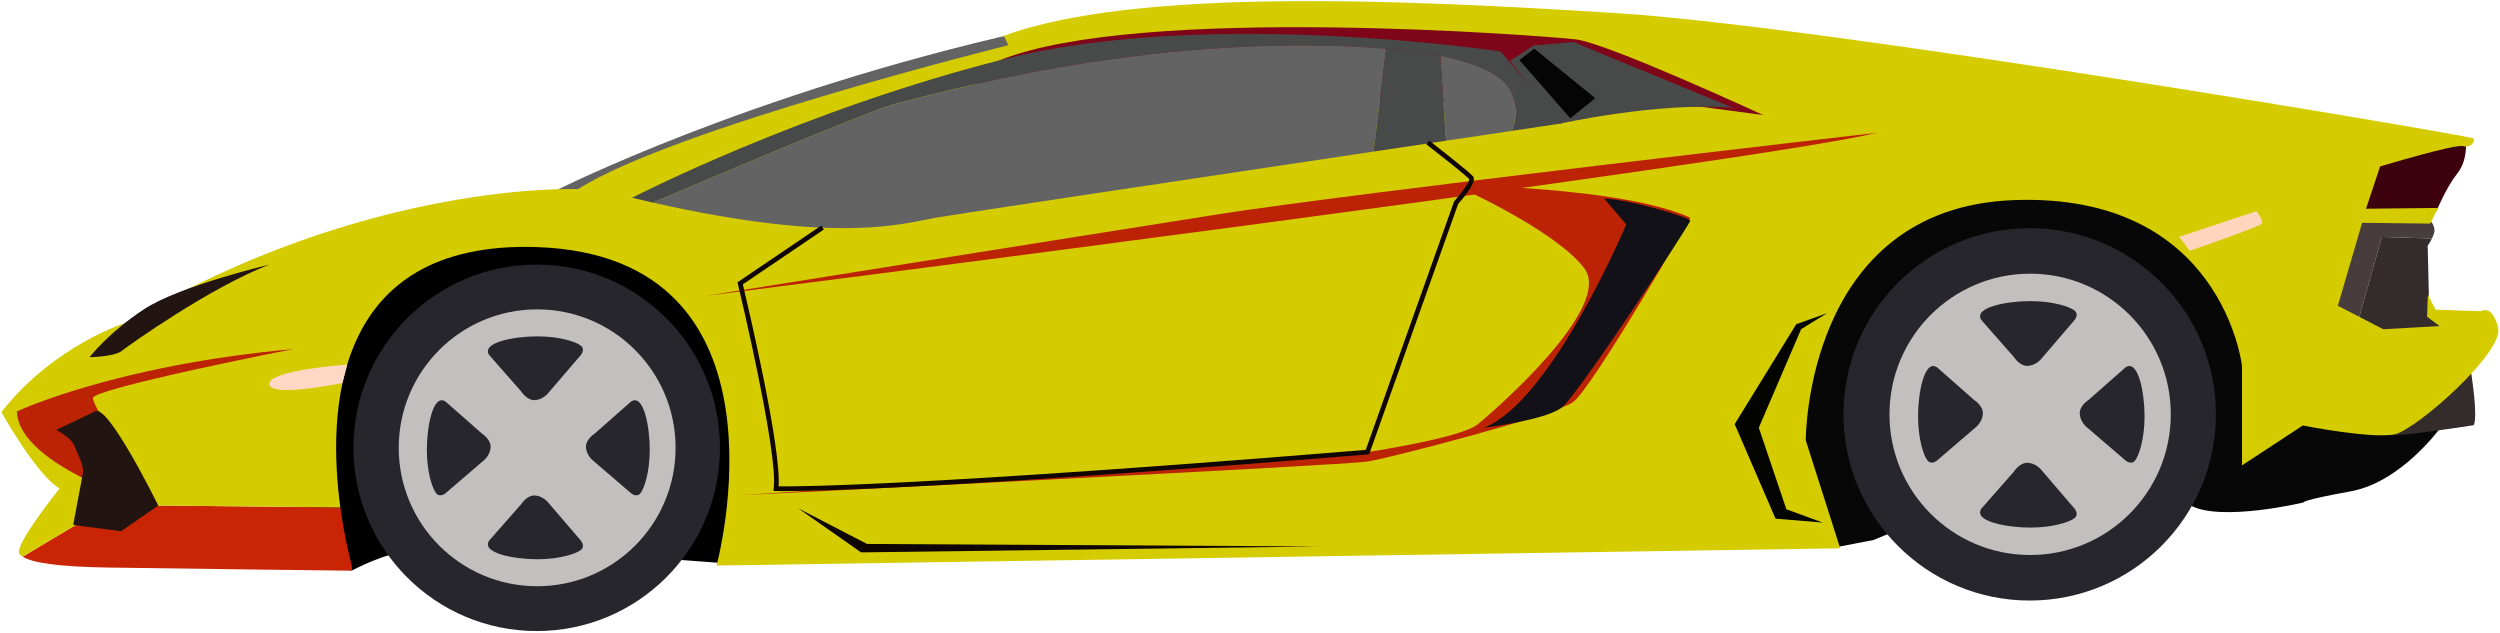 <svg width="968" height="245" viewBox="0 0 968 245" fill="none" xmlns="http://www.w3.org/2000/svg">
<path d="M122.558 211.97L136.128 220.976C136.128 220.976 149.904 213.596 157.448 213.883C164.991 214.17 259.603 216.542 259.603 216.542L278.777 217.942L309.013 179.28L307.095 114.595L230.056 86.867L160.905 92.211L128.217 120.386L107.156 163.878L122.558 211.97Z" fill="black"/>
<path d="M945.787 162.155L945.047 165.481C945.047 165.481 929.895 186.67 910.184 190.243C890.473 193.816 891.951 194.556 891.951 194.556C891.951 194.556 859.798 202.194 848.094 195.663C836.39 189.134 738.573 203.672 738.573 203.672L725.391 209.093L711.347 211.803C711.347 211.803 683.751 185.686 683.751 185.317C683.751 184.947 682.766 159.569 682.766 159.569L709.006 87.871L763.827 55.594L791.054 51.406C791.054 51.406 872.979 79.248 872.979 79.864C872.979 80.479 883.081 105.735 883.081 105.735L906.242 139.982L925.337 149.468L945.787 162.155Z" fill="#070707"/>
<path d="M956.628 143.062C956.628 143.062 959.584 160.678 957.859 164.62C957.859 164.62 928.646 169.237 924.836 168.469C921.024 167.701 913.701 156.49 913.701 156.49L956.628 143.062Z" fill="#332C2B"/>
<path d="M941.642 92.353C941.944 91.723 942.238 91.018 942.475 90.248C943.336 87.448 940.524 84.862 940.524 84.862L908.355 82.503C908.355 82.503 885.205 113.949 884.774 114.703C884.344 115.457 897.643 132.474 897.643 132.474H910.789L922.246 91.756L941.642 92.353Z" fill="#473D3C"/>
<path d="M947.438 125.682L940.545 118.244L940.004 95.094C940.004 95.094 940.848 94.011 941.641 92.354L922.245 91.757L910.788 132.475H936.351L947.438 125.682Z" fill="#332C2B"/>
<path d="M954.764 54.931C954.764 54.931 955.624 61.93 951.425 67.205C947.226 72.481 943.227 82.057 943.227 82.057L913.954 83.034L912.662 66.452L928.922 53.424L954.764 54.931Z" fill="#3D000D"/>
<path d="M230.271 72.934L222.132 74.728L215.098 73.832C215.098 73.832 289.172 36.242 396.903 12.102L399.093 32.102L238.666 84.302L230.271 72.934Z" fill="#636363"/>
<path d="M31.431 202.007L8.766 215.548C12.571 217.939 22.71 219.442 41.505 219.751C63.023 220.106 136.128 220.977 136.128 220.977C136.128 220.977 136.493 220.613 136.138 218.657C136.045 218.145 133.53 209.258 131.788 196.473L61.276 195.744L31.431 202.007Z" fill="#C92505"/>
<path d="M967.271 126.868C964.848 117.476 960.634 120.507 960.634 120.507L943.075 119.901L940.059 114.144L939.756 122.627L944.604 126.263L922.79 127.476L905.218 118.386L914.61 86.27L940.969 86.573L943.998 80.514L916.125 80.817L921.578 64.456C921.578 64.456 950.664 55.67 953.693 56.579C956.722 57.488 958.844 54.458 957.631 53.549C956.42 52.64 707.979 10.224 625.871 5.073C543.765 -0.077 440.146 -4.926 388.64 13.859L390.458 17.495C390.458 17.495 260.596 49.74 223.82 73.243C223.82 73.243 142.32 69.606 49.305 124.749C49.305 124.749 20.826 133.536 0.526 159.591C0.526 159.591 14.415 184.375 23.074 189.101C23.074 189.101 5.189 211.433 7.501 214.455C7.794 214.838 8.213 215.202 8.765 215.549L31.43 202.008L61.276 195.744L131.788 196.473C126.867 160.344 128.132 93.075 207.76 95.667C310.165 99 277.446 218.977 277.446 218.977L712.523 212.31L699.193 170.498C699.193 170.498 698.814 80.513 779.709 77.483C860.605 74.454 868.104 141.714 868.104 141.714V180.193L891.661 164.74C891.661 164.74 919.042 170.194 927.525 168.073C936.007 165.953 969.694 136.262 967.271 126.868Z" fill="#D5CC00"/>
<path d="M6.547 159.296C6.547 159.296 44.636 141.365 113.546 135.154C113.546 135.154 36.08 150.388 35.963 154.139C35.846 157.89 61.276 196.563 61.276 196.563C61.276 196.563 7.133 181.094 6.547 159.296Z" fill="#BC2304"/>
<path d="M658.375 41.313L682.681 44.534C682.681 44.534 622.237 16.585 609.966 15.221C597.695 13.857 441.128 1.542 387.038 23.355C332.949 45.169 500.439 38.75 500.439 38.75L658.375 41.313Z" fill="#7F0619"/>
<path d="M581.032 19.918C581.032 19.918 468.627 2.951 389.852 22.645C311.079 42.337 244.727 76.574 244.727 76.574C247.501 77.239 250.204 77.865 252.849 78.462C267.572 72.166 338.781 41.816 347.739 39.914C357.737 37.794 443.177 12.041 534.676 18.706C534.676 18.706 579.821 20.523 585.576 36.583C587.489 41.919 586.953 46.683 585.392 50.67C597.4 48.876 604.663 47.792 604.663 47.792L581.032 19.918Z" fill="#484949"/>
<path d="M585.576 36.583C582.673 28.483 569.753 24.009 557.656 21.561L559.921 54.478C569.703 53.016 578.362 51.721 585.393 50.67C586.953 46.683 587.489 41.919 585.576 36.583Z" fill="#636363"/>
<path d="M534.676 18.706C443.178 12.041 357.738 37.794 347.739 39.914C338.781 41.814 267.572 72.166 252.849 78.462C325.017 94.742 349.714 86.492 362.281 84.301C370.443 82.877 463.468 68.914 531.846 58.679L536.727 18.823C535.422 18.736 534.676 18.706 534.676 18.706Z" fill="#636363"/>
<path d="M536.728 18.822L531.847 58.678C541.846 57.181 551.319 55.764 559.921 54.477L557.656 21.559C548.843 19.775 540.47 19.068 536.728 18.822Z" fill="#484949"/>
<path d="M671.017 41.732L609.208 16.281L593.757 17.607L584.668 23.552L603.812 47.918C603.812 47.918 642.536 39.308 671.017 41.732Z" fill="#484949"/>
<path d="M594.06 18.822L617.691 38.019L607.997 45.793L588.304 23.251L594.06 18.822Z" fill="#050505"/>
<path d="M104.287 102.457C104.287 102.457 69.48 110.661 55.651 119.802C41.822 128.944 34.673 138.319 34.673 138.319C34.673 138.319 44.282 138.085 46.979 135.974C49.675 133.865 80.965 111.481 104.287 102.457Z" fill="#221411"/>
<path d="M36.783 159.296L21.782 166.445C21.782 166.445 27.641 169.609 28.696 172.422C29.752 175.234 32.681 180.156 32.095 183.203C31.509 186.25 28.345 203.243 28.345 203.243L46.861 205.704L61.276 195.743C61.276 195.743 41.706 155.897 36.783 159.296Z" fill="#221411"/>
<path d="M134.454 141.131C134.454 141.131 103.701 143.359 104.287 148.749C104.873 154.139 132.61 148.28 132.61 148.28L134.454 141.131Z" fill="#FDD8C5"/>
<path d="M726.813 51.404C726.813 51.404 524.785 74.614 471.264 83.032C417.743 91.452 273.094 114.595 273.094 114.595C273.094 114.595 679.56 62.949 726.813 51.404Z" fill="#BC2304"/>
<path d="M563.358 71.685C563.358 71.685 628.45 72.326 654.487 84.3C654.487 84.3 616.396 150.731 608.923 155.808C601.45 160.885 538.517 177.28 529.482 178.725C520.446 180.172 286.595 191.745 286.595 191.745L524.303 175.833C524.303 175.833 565.188 170.046 572.229 164.26C579.27 158.474 624.594 118.938 613.503 103.99C602.413 89.041 563.358 71.685 563.358 71.685Z" fill="#BC2304"/>
<path d="M621.127 76.853L629.69 86.897C629.69 86.897 601.039 155.069 574.692 165.607C574.692 165.607 598.246 162.729 604.665 157.83C611.083 152.93 654.488 86.529 654.488 85.415C654.488 84.302 631.83 77.346 621.127 76.853Z" fill="#121117"/>
<path d="M303.437 190.149C301.373 190.149 300.48 190.12 300.424 190.118L299.416 190.079L299.559 189.081C301.472 175.692 285.87 110.57 285.711 109.914L285.564 109.303L317.977 87.347L318.997 88.853L287.626 110.102C289.281 117.036 302.587 173.384 301.468 188.321C308.529 188.409 356.519 188.297 528.822 174.19L563.017 77.993L563.133 77.861C566.359 74.204 568.974 70.368 568.92 69.385C567.845 68.119 558.21 60.49 552.285 55.899L553.398 54.461C555.012 55.712 569.206 66.732 570.419 68.352C571.742 70.116 568.022 75.049 564.611 78.931L530.139 175.906L529.554 175.954C368.351 189.158 315.594 190.148 303.437 190.149Z" fill="#0F0503"/>
<path d="M309.014 196.791L333.404 213.884L510.475 211.579L335.709 210.619L309.014 196.791Z" fill="#0F0503"/>
<path d="M278.777 173.388C278.777 212.577 247.009 244.345 207.82 244.345C168.632 244.345 136.865 212.577 136.865 173.388C136.865 134.2 168.633 102.434 207.82 102.434C247.01 102.434 278.777 134.2 278.777 173.388Z" fill="#27262C"/>
<path d="M154.388 173.388C154.388 202.992 178.387 226.99 207.992 226.99C237.595 226.99 261.589 202.992 261.589 173.388C261.589 143.787 237.595 119.789 207.992 119.789C178.387 119.789 154.388 143.787 154.388 173.388Z" fill="#C3BFBE"/>
<path d="M189.391 137.452L201.794 151.55C201.794 151.55 203.937 154.933 206.868 154.933C209.803 154.933 211.945 152.564 211.945 152.564L224.913 137.453C224.913 137.453 226.718 135.309 224.913 133.845C223.11 132.378 216.78 130.238 207.992 130.238C199.2 130.236 186.231 132.603 189.391 137.452Z" fill="#27262C"/>
<path d="M189.389 209.326L201.79 195.228C201.79 195.228 203.936 191.846 206.867 191.846C209.8 191.846 211.945 194.213 211.945 194.213L224.911 209.325C224.911 209.325 226.718 211.468 224.911 212.932C223.107 214.399 216.778 216.541 207.99 216.541C199.199 216.543 186.231 214.174 189.389 209.326Z" fill="#27262C"/>
<path d="M244.365 155.469L230.271 167.873C230.271 167.873 226.885 170.016 226.885 172.946C226.885 175.882 229.254 178.022 229.254 178.022L244.364 190.992C244.364 190.992 246.509 192.798 247.971 190.992C249.44 189.188 251.583 182.858 251.583 174.069C251.585 165.278 249.215 152.311 244.365 155.469Z" fill="#27262C"/>
<path d="M172.497 155.47L186.593 167.873C186.593 167.873 189.975 170.016 189.975 172.947C189.975 175.881 187.607 178.021 187.607 178.021L172.498 190.992C172.498 190.992 170.352 192.798 168.884 190.992C167.42 189.186 165.276 182.859 165.276 174.068C165.274 165.279 167.645 152.31 172.497 155.47Z" fill="#27262C"/>
<path d="M857.998 160.433C857.998 200.252 825.72 232.531 785.9 232.531C746.083 232.531 713.805 200.253 713.805 160.433C713.805 120.615 746.082 88.337 785.9 88.337C825.72 88.337 857.998 120.614 857.998 160.433Z" fill="#27262C"/>
<path d="M731.609 160.433C731.609 190.512 755.994 214.896 786.076 214.896C816.153 214.896 840.533 190.512 840.533 160.433C840.533 130.355 816.153 105.972 786.076 105.972C755.994 105.972 731.609 130.354 731.609 160.433Z" fill="#C3BFBE"/>
<path d="M767.175 123.919L779.778 138.242C779.778 138.242 781.956 141.68 784.934 141.68C787.915 141.68 790.092 139.273 790.092 139.273L803.269 123.919C803.269 123.919 805.102 121.741 803.269 120.252C801.437 118.763 795.005 116.587 786.077 116.587C777.143 116.587 763.965 118.993 767.175 123.919Z" fill="#27262C"/>
<path d="M767.174 196.948L779.774 182.624C779.774 182.624 781.956 179.186 784.932 179.186C787.912 179.186 790.092 181.592 790.092 181.592L803.267 196.947C803.267 196.947 805.102 199.124 803.267 200.612C801.434 202.102 795.003 204.28 786.075 204.28C777.141 204.281 763.965 201.874 767.174 196.948Z" fill="#27262C"/>
<path d="M823.033 142.225L808.712 154.829C808.712 154.829 805.273 157.007 805.273 159.984C805.273 162.965 807.68 165.141 807.68 165.141L823.034 178.321C823.034 178.321 825.214 180.155 826.699 178.321C828.191 176.487 830.37 170.055 830.37 161.126C830.369 152.192 827.961 139.017 823.033 142.225Z" fill="#27262C"/>
<path d="M750.01 142.225L764.333 154.829C764.333 154.829 767.769 157.006 767.769 159.984C767.769 162.965 765.362 165.14 765.362 165.14L750.01 178.319C750.01 178.319 747.83 180.154 746.337 178.319C744.851 176.485 742.672 170.055 742.672 161.125C742.672 152.192 745.079 139.014 750.01 142.225Z" fill="#27262C"/>
<path d="M707.505 121.229L695.497 125.534L671.672 164.228L687.491 200.823L705.79 202.349L691.685 197.2L681.011 165.606L697.402 127.439L707.505 121.229Z" fill="#030400"/>
<path d="M843.597 91.756L873.649 81.785C873.649 81.785 876.854 85.556 875.569 86.77C874.284 87.984 847.791 97.134 847.791 97.134C847.791 97.134 844.74 92.476 843.597 91.756Z" fill="#FFD5BE"/>
</svg>
